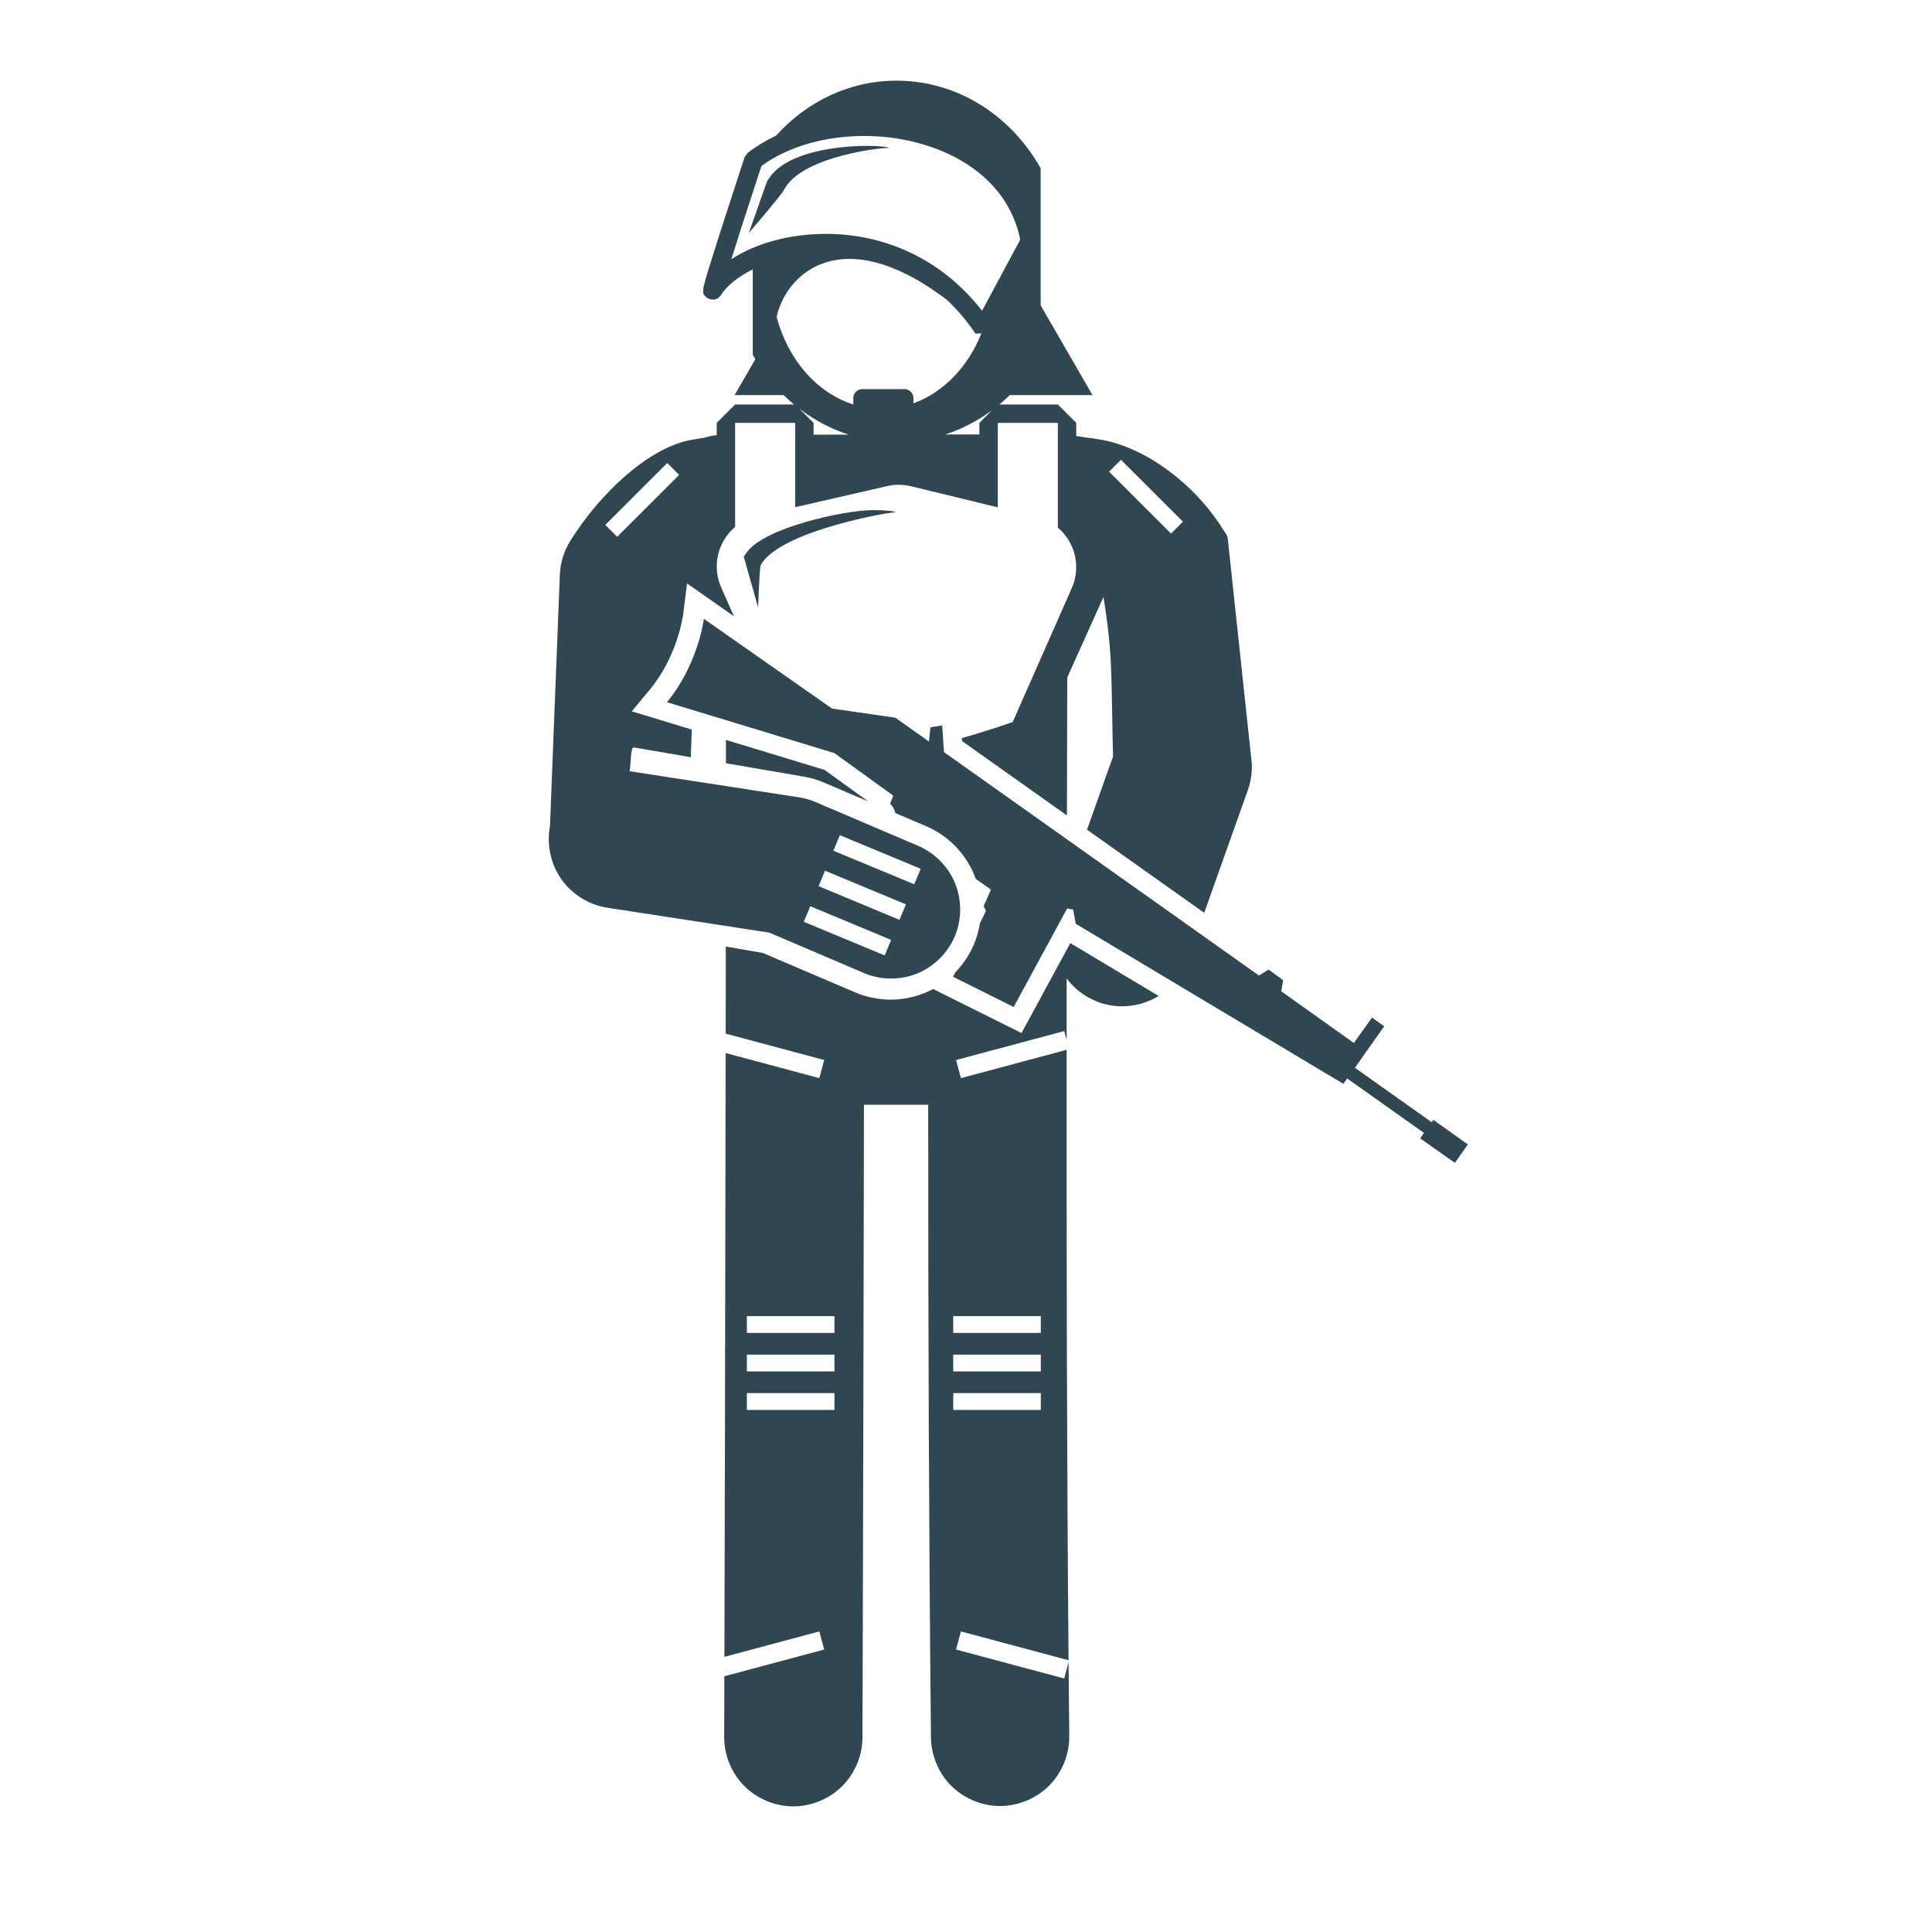 <svg xmlns:dc="http://purl.org/dc/elements/1.1/" xmlns:cc="http://creativecommons.org/ns#" xmlns:rdf="http://www.w3.org/1999/02/22-rdf-syntax-ns#" xmlns:svg="http://www.w3.org/2000/svg" xmlns="http://www.w3.org/2000/svg" xmlns:sodipodi="http://sodipodi.sourceforge.net/DTD/sodipodi-0.dtd" xmlns:inkscape="http://www.inkscape.org/namespaces/inkscape" width="100" height="100" id="svg2" version="1.1" inkscape:version="0.48.2 r9819" sodipodi:docname="trooper.svg">
  <defs id="defs4"/>
  <sodipodi:namedview id="base" pagecolor="#ffffff" bordercolor="#666666" borderopacity="1.0" inkscape:pageopacity="0.0" inkscape:pageshadow="2" inkscape:zoom="0.53675866" inkscape:cx="236.20405" inkscape:cy="475.11966" inkscape:document-units="px" inkscape:current-layer="g2995" showgrid="false" inkscape:window-width="1362" inkscape:window-height="724" inkscape:window-x="4" inkscape:window-y="0" inkscape:window-maximized="1" fit-margin-top="0" fit-margin-left="0" fit-margin-right="0" fit-margin-bottom="0" inkscape:snap-global="false">
    <inkscape:grid type="xygrid" id="grid3764"/>
  </sodipodi:namedview>
  <g inkscape:label="Ebene 1" inkscape:groupmode="layer" id="layer1" transform="translate(-350,-474.803)">
    <g transform="matrix(-0.03,0,0,0.03,109.005,370.387)" id="g2995" style="stroke:#304650;stroke-opacity:1">
      <path id="path4667" style="font-size:medium;font-style:normal;font-variant:normal;font-weight:normal;font-stretch:normal;text-indent:0;text-align:start;text-decoration:none;line-height:normal;letter-spacing:normal;word-spacing:normal;text-transform:none;direction:ltr;block-progression:tb;writing-mode:lr-tb;text-anchor:start;baseline-shift:baseline;color:#304650;fill:#304650;fill-opacity:1;fill-rule:nonzero;stroke:none;stroke-width:19.6;marker:none;visibility:visible;display:inline;overflow:visible;enable-background:accumulate;font-family:Sans;-inkscape-font-specification:Sans" d="m -9677.815,5884.079 -151.126,0 0,29.032 151.126,0 z m 356.066,0 -151.126,0 0,29.032 151.126,0 z m -356.066,-66.358 -151.126,0 0,28.93 151.126,0 z m 356.066,0 -151.126,0 0,28.93 151.126,0 z m -356.066,-66.459 -151.126,0 0,29.032 151.126,0 z m 356.066,0 -151.126,0 0,29.032 151.126,0 z m -558.073,-643.55 68.886,126.95 15.376,28.222 28.728,-14.364 104.999,-52.297 18.714,-9.306 c 5.25,2.799 10.649,5.307 16.185,7.486 9.58,3.769 19.605,6.586 29.74,8.396 10.134,1.81 20.358,2.648 30.65,2.428 10.292,-0.22 20.602,-1.502 30.65,-3.743 10.048,-2.241 19.824,-5.435 29.234,-9.61 l 157.6,-67.268 63.627,-10.925 c 0.048,50.476 0.138,99.596 0.202,150.215 l -169.941,45.52 8.396,31.257 161.646,-43.294 c 0.667,495.578 1.674,889.691 2.124,1041.798 l -163.77,-43.901 -8.396,31.257 172.267,46.127 c 0.056,18.739 0.303,103.482 0.303,103.482 0.437,31.452 -12.137,62.845 -34.191,85.274 -22.054,22.429 -53.313,35.614 -84.768,35.708 -31.455,0.093 -62.784,-12.904 -84.97,-35.202 -22.187,-22.298 -34.947,-53.617 -34.696,-85.072 0,0 -1.642,-522.624 -2.529,-1090.251 l -110.866,0 c 0.065,363.558 -1.065,727.229 -4.754,1091.06 -0.125,31.352 -13.184,62.448 -35.505,84.465 -22.321,22.017 -53.62,34.698 -84.97,34.393 -31.351,-0.306 -62.374,-13.564 -84.263,-36.011 -21.887,-22.448 -34.373,-53.824 -33.887,-85.173 0.429,-42.277 0.853,-84.566 1.214,-126.849 l 7.486,28.02 186.631,-49.971 -8.396,-31.257 -185.721,49.768 c 2.981,-350.908 3.585,-702 3.338,-1053.228 l 182.383,48.858 8.396,-31.257 -186.631,-49.971 -4.148,15.274 c -0.03,-35.37 0.05,-70.739 0,-106.112 -17.636,23.748 -44.38,40.488 -73.438,46.026 -29.058,5.537 -60.14,-0.182 -85.274,-15.78 z m 448.623,-63.627 -139.493,58.063 11.127,26.806 139.594,-58.063 z m -25.39,-61.3 -139.594,58.063 11.127,26.705 139.493,-58.063 z m -25.592,-61.3 -139.493,57.962 11.127,26.806 139.493,-57.962 z m 196.545,-164.377 c 0,12.985 0,27.127 0,40.26 l -134.233,23.063 c -11.963,2.053 -23.634,5.45 -34.797,10.217 l -76.473,32.673 75.26,-54.422 z m 38.034,-208.886 c 0,0 9.693,78.515 63.728,143.843 l -288.899,87.803 -101.56,73.338 5.462,14.364 c -4.019,2.942 -7.438,8.823 -9.104,15.78 l -51.083,21.748 c -19.046,7.82 -36.531,19.525 -51.083,34.089 -14.553,14.564 -26.183,32.031 -33.988,51.083 -0.923,2.253 -1.814,4.483 -2.63,6.777 l -26.199,18.309 12.644,28.425 -3.945,8.598 10.318,20.737 c 0.414,2.681 0.964,5.335 1.517,7.991 2.101,10.078 5.162,19.969 9.205,29.436 7.547,17.674 18.443,33.889 31.864,47.644 l 3.743,7.587 -104.493,52.095 -92.153,-169.738 -10.419,1.619 -4.451,24.581 -461.773,276.154 -6.474,-9.306 -132.615,93.973 6.373,9.509 -59.681,42.182 -22.457,-31.662 59.58,-42.586 2.833,4.147 132.412,-93.872 -19.523,-28.02 -30.953,-43.598 21.04,-15.072 31.358,43.8 125.331,-89.219 -3.439,-19.017 25.188,-18.41 16.589,10.318 543.507,-385.502 3.035,-46.026 20.332,3.338 2.63,24.378 57.861,-41.069 109.349,-15.78 z m -291.226,-187.542 c 50.443,0.306 186.28,30.257 216.978,72.528 l 5.462,7.789 -24.783,87.702 c 0,0 -2.345,-66.646 -4.35,-72.731 -30.782,-59.642 -230.909,-93.972 -233.163,-91.343 0.881,-2.055 16.927,-4.084 39.855,-3.945 z m -206.053,-172.47 21.951,21.951 0,20.029 6.676,-0.101 c 0.506,0 1.012,0 1.517,0 l 50.881,0.101 c -29.209,-9.445 -56.494,-23.752 -81.025,-41.979 z m 332.599,-2.63 c -25.595,19.62 -54.248,34.921 -85.072,44.812 l 60.491,0.101 0,-20.332 z m -87.398,-258.351 c -44.141,0.227 -99.73,19.527 -166.906,70.404 -17.677,16.542 -34.407,35.918 -49.667,58.569 l -10.116,-0.506 c 22.86,57.911 65.674,102.093 117.239,120.678 l 0,-9.407 c -0.016,-7.896 7.176,-15.088 15.072,-15.072 l 73.54,0 c 7.896,-0.016 15.088,7.176 15.072,15.072 l 0,11.431 c 62.49,-19.867 112.908,-77.007 132.311,-151.328 -10.262,-46.703 -52.187,-100.223 -126.545,-99.84 z m -27.615,-195.027 c 50.443,0.305 134.489,10.835 165.186,53.106 l 5.462,7.789 31.459,89.32 c 0,0 -58.587,-68.265 -60.592,-74.349 -30.782,-59.642 -179.118,-74.55 -181.371,-71.921 0.881,-2.055 16.927,-4.084 39.855,-3.945 z m 3.338,-17.095 c -28.504,-0.032 -57.189,3.288 -84.667,9.913 -90.771,21.887 -166.396,78.115 -184.811,168.929 l 65.852,122.802 c 72.855,-93.751 172.21,-130.781 261.587,-132.614 66.468,-1.363 127.938,15.291 171.054,43.8 -4.781,-15.245 -10.058,-32.083 -15.578,-49.263 -17.259,-53.711 -34.105,-104.768 -36.416,-111.776 -46.685,-34.196 -111.364,-51.72 -177.022,-51.791 z m -56.141,-95.389 c 81.591,0 155.317,36.36 207.975,94.884 17.427,8.262 33.888,18.118 48.858,29.639 l 5.462,7.688 c 0,0 19.51,59.285 38.034,116.936 9.262,28.825 18.351,57.205 24.581,77.788 3.115,10.292 5.497,18.527 6.98,24.277 0.742,2.875 1.256,4.675 1.619,7.688 0.091,0.753 0.176,1.538 0.101,3.237 -0.075,1.699 2.075,5.41 -5.968,12.037 -4.022,3.314 -11.302,4.19 -15.072,3.035 -3.77,-1.156 -5.315,-2.672 -6.373,-3.642 -2.116,-1.94 -2.433,-2.759 -2.933,-3.541 -10.284,-16.041 -29.718,-31.775 -55.13,-44.508 l 0,147.383 c -1.451,2.584 -2.933,5.052 -4.451,7.587 l 35.809,62.008 -84.667,0 c -5.761,5.636 -11.735,11.056 -17.905,16.185 l 101.661,0 31.763,31.763 0,21.141 c 7.475,0.851 14.87,2.412 22.052,4.653 7.643,1.035 15.419,2.274 23.165,3.743 73.882,14.01 157.512,93.833 207.571,174.189 10.934,17.592 17.173,38.072 17.904,58.771 l 16.994,433.551 c 6.093,31.659 -1.386,65.719 -20.13,91.95 -18.744,26.231 -48.493,44.266 -80.418,48.757 l -277.873,42.688 -160.533,68.583 c -28.867,13.197 -63.057,14.187 -92.658,2.731 -29.601,-11.456 -54.199,-35.244 -66.661,-64.436 -12.463,-29.192 -12.605,-63.356 -0.405,-92.658 12.201,-29.302 36.557,-53.322 66.054,-65.043 l 174.392,-74.45 c 9.183,-3.919 18.86,-6.679 28.728,-8.194 l 292.237,-45.014 c -3.015,-12.884 -1.011,-42.23 -7.789,-40.968 l -97.918,16.792 -1.72,-47.644 55.736,-16.994 47.846,-14.465 -31.864,-38.439 c -47.199,-57.063 -56.647,-127.456 -56.647,-127.456 l -6.878,-54.826 -45.216,31.662 -35.607,24.985 21.951,-49.768 c 7.738,-17.513 9.664,-37.585 5.361,-56.242 -4.303,-18.657 -14.809,-35.795 -29.436,-48.15 l 0,-179.449 -103.583,0 0,145.461 -158.611,-36.416 c -5.807,-1.329 -11.747,-2.076 -17.702,-2.225 -7.884,-0.231 -15.798,0.588 -23.468,2.428 l -149.811,36.416 0,-145.663 -103.583,0 0,180.562 c -14.622,12.336 -25.116,29.513 -29.436,48.15 -4.321,18.637 -2.443,38.63 5.26,56.141 l 101.964,231.14 c 0,0 40.269,14.636 87.803,27.716 l -0.303,5.159 -180.966,128.366 c -0.196,-79.337 -0.391,-158.671 -0.607,-238.018 l -62.514,-138.987 c -4.243,26.247 -10.741,70.605 -12.645,114.002 -2.51,57.219 -2.392,115.216 -3.844,161.14 l 44.913,126.444 -202.209,143.438 -75.259,-211.718 c -5.28,-14.796 -7.598,-30.641 -6.778,-46.329 l 41.474,-388.031 c 0.595,-5.568 4.848,-10.104 7.789,-14.87 50.059,-80.356 133.79,-140.757 207.671,-154.768 11.082,-2.101 22.01,-3.626 32.876,-4.855 0.07,-0.01 0.132,-0.093 0.202,-0.101 l 0.304,0 c 4.143,-0.863 8.332,-1.504 12.543,-1.922 l 0,-22.659 31.763,-31.763 100.852,0 c -6.177,-5.133 -12.138,-10.545 -17.904,-16.185 l -142.73,0 89.421,-154.869 0,-236.501 c 50.799,-90.607 143.172,-151.126 248.538,-151.126 z m -387.122,654.07 -106.921,106.82 20.535,20.535 106.921,-106.82 z m 782.841,5.564 -20.535,20.534 106.921,106.82 20.535,-20.535 z" inkscape:connector-curvature="0" sodipodi:nodetypes="ccccccccccccccccccccccccccccccccccccssssccccccccccccsssccccsssccccccccccccscccccccccccccccccccccccccccccccscccccccsccccccccccccccccccccccccccccccscccccsccccccccccccsccccccccccsscccccscsccsccccscccsssccscccccccccccccscccscccssscccccccccccccccscccccccccccscccccccscccccscscccccccccccscccccccccc"/>
    </g>
  </g>
</svg>